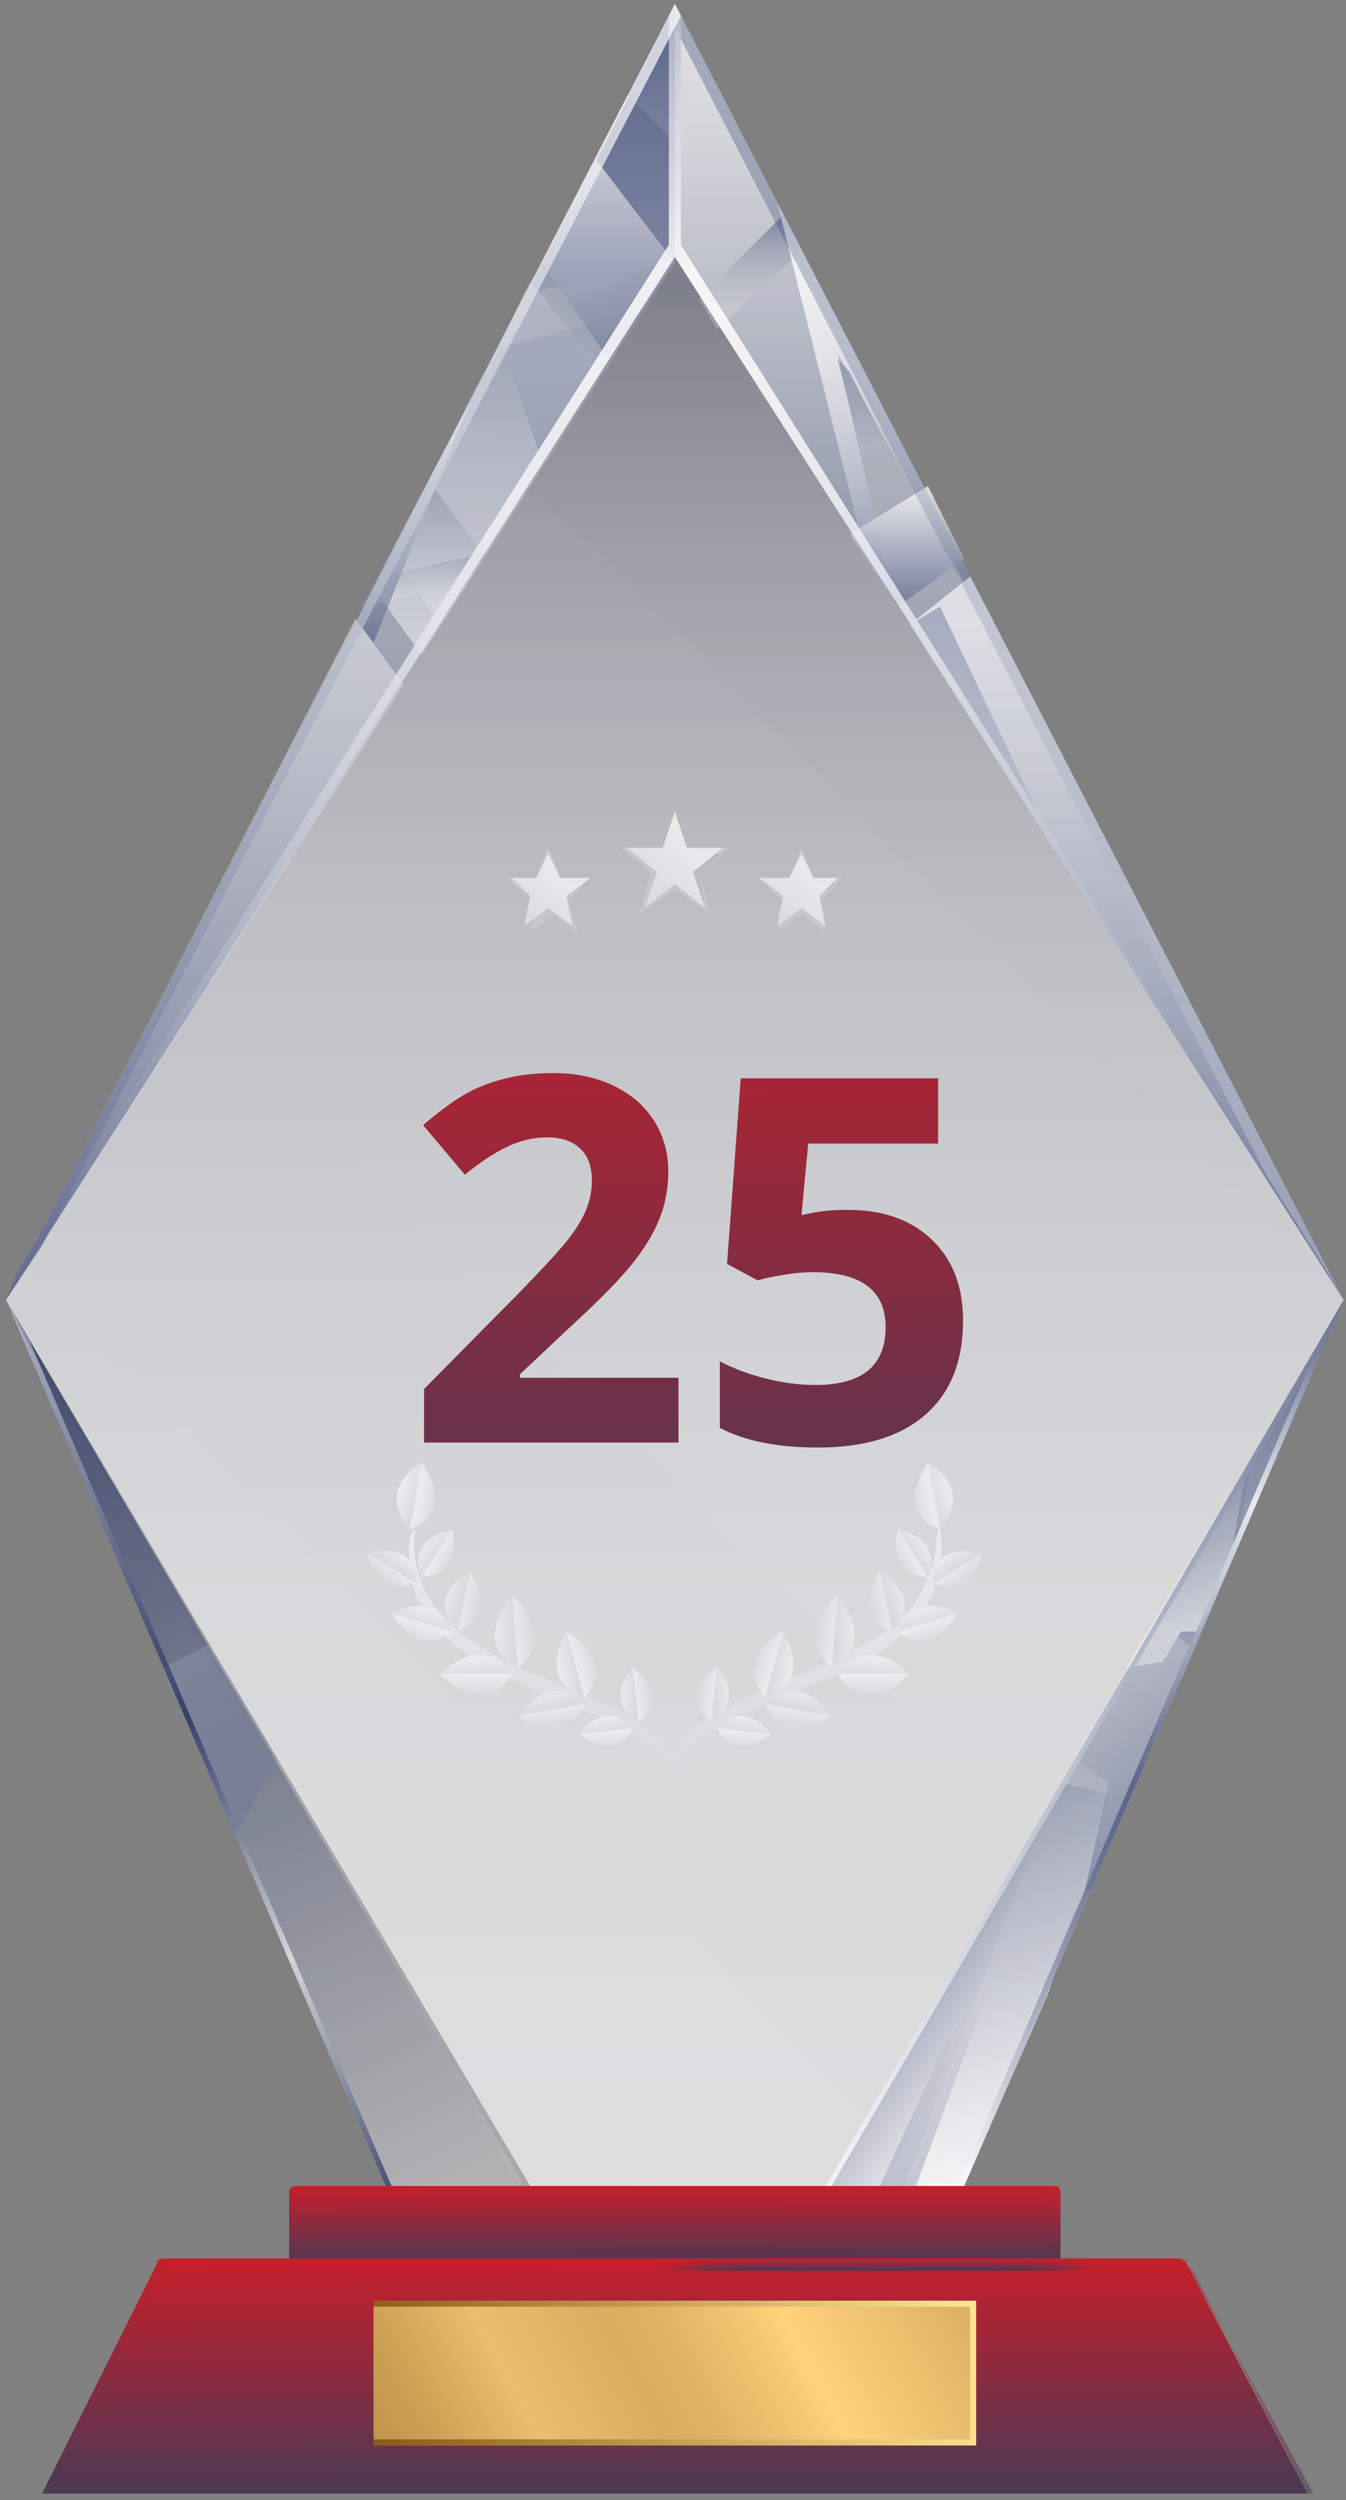 <svg width="132" height="245" viewBox="0 0 132 245" fill="none" xmlns="http://www.w3.org/2000/svg">
<rect x="0" y="0" width="132" height="245" fill="#808080" stroke="none"/>
<path opacity="0.5" d="M94.549 214.233H37.817L0.586 127.386L66.183 0.365L131.78 127.386L94.549 214.233Z" fill="url(#paint0_linear)"/>
<path opacity="0.7" d="M0.586 127.386L66.183 0.365L131.78 127.386L66.183 25.179L0.586 127.386Z" fill="url(#paint1_linear)"/>
<path opacity="0.6" d="M0.586 127.386L51.409 214.233H37.817L0.586 127.386Z" fill="url(#paint2_linear)"/>
<path opacity="0.7" d="M131.778 127.386L80.956 214.233H94.548L131.778 127.386Z" fill="url(#paint3_linear)"/>
<path opacity="0.4" d="M39.59 67.126L34.862 60.627L0.586 127.387L39.59 67.126Z" fill="url(#paint4_linear)"/>
<path opacity="0.4" d="M66.181 0.956V25.769V25.179L85.092 54.718L76.228 19.861L66.181 0.365V0.956Z" fill="url(#paint5_linear)"/>
<path opacity="0.3" d="M41.361 64.172L66.181 25.77L58.499 15.727L36.633 57.673L41.361 64.172Z" fill="url(#paint6_linear)"/>
<path opacity="0.4" d="M89.231 61.217L131.78 127.386L95.14 56.491L89.231 61.217Z" fill="url(#paint7_linear)"/>
<path opacity="0.3" d="M41.361 64.172L66.181 25.77L58.499 15.727L36.633 57.673L41.361 64.172Z" fill="url(#paint8_linear)"/>
<path opacity="0.2" d="M52.589 46.448L66.181 25.77L58.499 15.727L45.498 39.949L52.589 46.448Z" fill="url(#paint9_linear)"/>
<path opacity="0.4" d="M66.183 25.769V0.365L58.5 15.726L66.183 25.769Z" fill="url(#paint10_linear)"/>
<path d="M66.183 25.769V0.365L58.5 15.726L66.183 25.769Z" fill="url(#paint11_linear)"/>
<path opacity="0.3" d="M51.41 28.723L49.046 34.04L63.23 30.495L66.184 25.769L51.41 28.723Z" fill="url(#paint12_linear)"/>
<path opacity="0.3" d="M47.865 54.128L37.228 56.491L35.455 59.445L45.501 57.082L47.865 54.128Z" fill="url(#paint13_linear)"/>
<path opacity="0.6" d="M68.547 29.314L70.32 32.268L78.593 24.588L76.82 21.043L68.547 29.314Z" fill="url(#paint14_linear)"/>
<path opacity="0.8" d="M95.14 56.49L76.229 19.86L84.502 52.945L87.457 58.262L82.139 34.63L94.549 57.08L95.14 56.49Z" fill="url(#paint15_linear)"/>
<path opacity="0.4" d="M89.231 61.217L131.78 127.386L95.14 56.491L89.231 61.217Z" fill="url(#paint16_linear)"/>
<path opacity="0.3" d="M131.78 127.385L118.779 102.572L121.733 112.024L131.78 127.385Z" fill="url(#paint17_linear)"/>
<path opacity="0.6" d="M104.003 174.65L80.956 214.233H94.548L102.821 195.327L108.731 175.831L104.003 174.65Z" fill="url(#paint18_linear)"/>
<path opacity="0.4" d="M121.145 152.199L131.782 127.386L122.917 142.156L121.145 152.199Z" fill="url(#paint19_linear)"/>
<path opacity="0.4" d="M103.412 175.832L80.956 214.234H88.638L103.412 175.832Z" fill="url(#paint20_linear)"/>
<path opacity="0.6" d="M122.323 143.338L110.503 163.425L114.049 162.835L115.822 159.881H117.595L120.55 153.382L122.323 143.338Z" fill="url(#paint21_linear)"/>
<path d="M66.182 13.954V0.365L61.455 9.227L66.182 13.954Z" fill="url(#paint22_linear)"/>
<path opacity="0.3" d="M43.138 61.216L47.275 54.127L41.956 47.037L38.41 54.127L43.138 61.216Z" fill="url(#paint23_linear)"/>
<path opacity="0.5" d="M83.32 36.403L82.138 35.221L82.729 37.585L84.502 44.674L86.866 43.493L83.32 36.403Z" fill="url(#paint24_linear)"/>
<path opacity="0.7" d="M83.321 52.355L88.049 59.445L94.55 54.718L91.004 47.629L83.321 52.355Z" fill="url(#paint25_linear)"/>
<path opacity="0.5" d="M59.685 35.223L66.185 25.77L58.503 15.727L53.184 25.77L59.685 35.223Z" fill="url(#paint26_linear)"/>
<path opacity="0.7" d="M46.09 39.358L34.862 60.627L36.635 62.99L46.09 39.358Z" fill="url(#paint27_linear)"/>
<path opacity="0.5" d="M89.231 61.217L103.414 83.076L92.186 59.445L89.231 61.217Z" fill="url(#paint28_linear)"/>
<path opacity="0.3" d="M52.001 27.542L49.046 33.45L53.183 45.266L59.093 36.404L52.001 27.542Z" fill="url(#paint29_linear)"/>
<path opacity="0.5" d="M113.461 158.697L105.188 172.285L108.734 174.648L106.37 185.283H106.961L117.007 161.651L113.461 158.697Z" fill="url(#paint30_linear)"/>
<path opacity="0.3" d="M89.822 214.234L97.504 193.556L92.776 200.055L86.276 214.234H89.822Z" fill="url(#paint31_linear)"/>
<path opacity="0.3" d="M15.95 163.426L23.041 179.968L27.178 172.288L20.677 161.062L15.95 163.426Z" fill="url(#paint32_linear)"/>
<path opacity="0.6" d="M66.183 25.18L0.586 127.387L52 214.234H80.957L131.78 127.387L66.183 25.18Z" fill="url(#paint33_linear)"/>
<path opacity="0.6" d="M2.95 131.522L0.586 127.386L37.817 214.233H38.408L2.95 131.522Z" fill="url(#paint34_linear)"/>
<path opacity="0.2" d="M50.818 214.233H51.409L0.586 127.386L2.95 132.112L50.818 214.233Z" fill="url(#paint35_linear)"/>
<path opacity="0.3" d="M124.098 114.979L131.78 127.386L66.183 0.365L65.592 1.547L124.098 114.979Z" fill="url(#paint36_linear)"/>
<path opacity="0.85" d="M0.586 127.386L1.768 124.432L65.592 23.997V1.547L66.183 0.365L66.774 1.547V23.997L130.007 124.432L131.78 127.386L66.183 25.179L0.586 127.386Z" fill="url(#paint37_linear)"/>
<path opacity="0.8" d="M129.415 131.522L131.779 127.386L94.548 214.233H93.957L129.415 131.522Z" fill="url(#paint38_linear)"/>
<path opacity="0.8" d="M130.596 130.34L131.778 127.386L80.956 214.233H81.546L130.596 130.34Z" fill="url(#paint39_linear)"/>
<path opacity="0.7" d="M66.774 1.547L66.183 0.365L0.586 127.386L4.132 122.069L66.774 1.547Z" fill="url(#paint40_linear)"/>
<g opacity="0.15">
<path opacity="0.15" d="M18.904 98.437L101.048 179.967L131.778 127.386L51.998 47.629L18.904 98.437Z" fill="white"/>
<path opacity="0.15" d="M0.586 127.386L52 214.233H80.957L85.094 207.143L2.359 124.432L0.586 127.386Z" fill="white"/>
</g>
<path d="M103.409 221.914H28.948C28.357 221.914 28.357 221.323 28.357 221.323V214.825C28.357 214.234 28.948 214.234 28.948 214.234H103.409C104 214.234 104 214.825 104 214.825V221.323C104 221.323 104 221.914 103.409 221.914Z" fill="url(#paint41_linear)"/>
<path opacity="0.2" d="M103.409 221.914H28.948C28.357 221.914 28.357 221.323 28.357 221.323V214.825C28.357 214.234 28.948 214.234 28.948 214.234H103.409C104 214.234 104 214.825 104 214.825V221.323C104 221.323 104 221.914 103.409 221.914Z" fill="url(#paint42_linear)"/>
<path opacity="0.5" d="M103.409 214.234H28.948C28.357 214.234 28.357 214.825 28.357 214.825V221.323C28.357 221.914 28.948 221.914 28.948 221.914V215.415C28.948 214.825 29.539 214.825 29.539 214.825H102.227C102.818 214.825 102.818 215.415 102.818 215.415V221.914C103.409 221.914 103.409 221.323 103.409 221.323V214.825C104 214.234 104 214.234 103.409 214.234Z" fill="url(#paint43_linear)"/>
<path d="M128.231 244.365H4.129L15.358 221.915C15.358 221.324 15.949 221.324 16.54 221.324H115.23C115.821 221.324 115.821 221.324 116.412 221.915L128.231 244.365Z" fill="url(#paint44_linear)"/>
<path opacity="0.5" d="M16.54 222.506C16.54 221.915 17.131 221.915 17.721 221.915H115.821C116.412 221.915 116.412 221.915 117.003 222.506L128.231 244.365H128.822L116.412 221.915C116.412 221.324 115.821 221.324 115.23 221.324H16.54C15.949 221.324 15.949 221.324 15.358 221.915L4.129 244.365H4.72L16.54 222.506Z" fill="url(#paint45_linear)"/>
<path opacity="0.016" d="M108.135 221.324H64.404V222.506H108.135V221.324Z" fill="url(#paint46_linear)"/>
<path opacity="0.032" d="M107.544 221.324H64.404V222.506H107.544V221.324Z" fill="url(#paint47_linear)"/>
<path opacity="0.048" d="M106.956 221.324H64.998V222.506H106.956V221.324Z" fill="url(#paint48_linear)"/>
<path opacity="0.065" d="M106.954 221.324H65.587V222.506H106.954V221.324Z" fill="url(#paint49_linear)"/>
<path opacity="0.081" d="M106.366 221.324H66.181V222.506H106.366V221.324Z" fill="url(#paint50_linear)"/>
<path opacity="0.097" d="M105.775 221.324H66.181V222.506H105.775V221.324Z" fill="url(#paint51_linear)"/>
<path opacity="0.113" d="M105.182 221.324H66.769V222.506H105.182V221.324Z" fill="url(#paint52_linear)"/>
<path opacity="0.129" d="M105.18 221.324H67.358V222.506H105.18V221.324Z" fill="url(#paint53_linear)"/>
<path opacity="0.145" d="M104.592 221.324H67.953V222.506H104.592V221.324Z" fill="url(#paint54_linear)"/>
<path opacity="0.161" d="M103.999 221.324H68.541V222.506H103.999V221.324Z" fill="url(#paint55_linear)"/>
<path opacity="0.177" d="M103.408 221.324H68.541V222.506H103.408V221.324Z" fill="url(#paint56_linear)"/>
<path opacity="0.194" d="M102.821 221.324H69.136V222.506H102.821V221.324Z" fill="url(#paint57_linear)"/>
<path opacity="0.21" d="M102.818 221.324H69.724V222.506H102.818V221.324Z" fill="url(#paint58_linear)"/>
<path opacity="0.226" d="M102.225 221.324H70.313V222.506H102.225V221.324Z" fill="url(#paint59_linear)"/>
<path opacity="0.242" d="M101.634 221.324H70.313V222.506H101.634V221.324Z" fill="url(#paint60_linear)"/>
<path opacity="0.258" d="M101.046 221.324H70.907V222.506H101.046V221.324Z" fill="url(#paint61_linear)"/>
<path opacity="0.274" d="M101.044 221.324H71.496V222.506H101.044V221.324Z" fill="url(#paint62_linear)"/>
<path opacity="0.29" d="M100.456 221.324H72.09V222.506H100.456V221.324Z" fill="url(#paint63_linear)"/>
<path opacity="0.306" d="M100.454 221.324H72.679V222.506H100.454V221.324Z" fill="url(#paint64_linear)"/>
<path opacity="0.323" d="M99.272 221.324H72.679V222.506H99.272V221.324Z" fill="url(#paint65_linear)"/>
<path opacity="0.339" d="M98.68 221.324H73.269V222.506H98.68V221.324Z" fill="url(#paint66_linear)"/>
<path opacity="0.355" d="M98.683 221.324H73.862V222.506H98.683V221.324Z" fill="url(#paint67_linear)"/>
<path opacity="0.371" d="M98.09 221.324H74.452V222.506H98.09V221.324Z" fill="url(#paint68_linear)"/>
<path opacity="0.387" d="M97.499 221.324H74.452V222.506H97.499V221.324Z" fill="url(#paint69_linear)"/>
<path opacity="0.403" d="M96.91 221.324H75.045V222.506H96.91V221.324Z" fill="url(#paint70_linear)"/>
<path opacity="0.419" d="M96.909 221.324H75.635V222.506H96.909V221.324Z" fill="url(#paint71_linear)"/>
<path opacity="0.435" d="M96.316 221.324H76.223V222.506H96.316V221.324Z" fill="url(#paint72_linear)"/>
<path opacity="0.452" d="M96.319 221.324H76.817V222.506H96.319V221.324Z" fill="url(#paint73_linear)"/>
<path opacity="0.468" d="M95.137 221.324H76.817V222.506H95.137V221.324Z" fill="url(#paint74_linear)"/>
<path opacity="0.484" d="M94.544 221.324H77.406V222.506H94.544V221.324Z" fill="url(#paint75_linear)"/>
<path opacity="0.5" d="M94.546 221.324H77.999V222.506H94.546V221.324Z" fill="url(#paint76_linear)"/>
<path d="M95.73 239.637H36.633V225.458H95.73V239.637Z" fill="url(#paint77_linear)"/>
<path d="M95.73 225.458H36.633V239.637H95.73V225.458ZM95.139 239.047H36.633V226.049H95.139V239.047Z" fill="url(#paint78_linear)"/>
<path d="M40.772 149.834C40.772 149.834 40.181 152.197 41.363 155.151C41.954 156.923 43.136 158.105 44.909 159.877C46.682 161.059 48.455 162.24 50.819 163.422C54.955 165.194 59.683 166.967 62.638 168.739C65.593 170.512 66.775 172.875 66.775 172.875V173.465H66.184C66.184 173.465 66.184 172.875 65.002 172.284C64.411 171.693 63.229 170.512 62.047 169.921C59.092 168.148 54.955 166.967 50.228 164.604C47.864 163.422 46.091 162.24 44.318 161.059C42.545 159.286 41.363 157.514 40.772 156.332C39.59 152.197 40.181 149.834 40.772 149.834C40.181 149.243 40.181 149.243 40.772 149.834C40.772 149.243 40.772 149.834 40.772 149.834Z" fill="url(#paint79_linear)"/>
<path d="M40.183 149.835C40.183 149.835 36.637 146.29 41.365 143.336L40.183 149.835Z" fill="url(#paint80_linear)"/>
<path d="M40.182 149.834C40.182 149.834 44.91 148.652 41.364 143.335L40.182 149.834Z" fill="url(#paint81_linear)"/>
<path d="M41.362 154.561C41.362 154.561 39.589 151.017 44.317 149.835L41.362 154.561Z" fill="url(#paint82_linear)"/>
<path d="M41.359 154.561C41.359 154.561 45.496 154.561 44.314 149.835L41.359 154.561Z" fill="url(#paint83_linear)"/>
<path d="M40.772 155.151C40.772 155.151 37.226 156.924 36.044 152.197L40.772 155.151Z" fill="url(#paint84_linear)"/>
<path d="M40.772 155.15C40.772 155.15 41.363 151.015 36.044 152.196L40.772 155.15Z" fill="url(#paint85_linear)"/>
<path d="M44.91 159.877C44.91 159.877 41.364 156.923 46.092 153.969L44.91 159.877Z" fill="url(#paint86_linear)"/>
<path d="M44.909 159.877C44.909 159.877 49.045 158.695 46.091 153.969L44.909 159.877Z" fill="url(#paint87_linear)"/>
<path d="M44.32 159.878C44.32 159.878 41.365 162.832 38.41 158.105L44.32 159.878Z" fill="url(#paint88_linear)"/>
<path d="M44.321 159.877C44.321 159.877 43.139 155.742 38.411 158.105L44.321 159.877Z" fill="url(#paint89_linear)"/>
<path d="M50.821 163.424C50.821 163.424 46.093 161.651 50.23 156.334L50.821 163.424Z" fill="url(#paint90_linear)"/>
<path d="M50.821 163.423C50.821 163.423 54.958 160.47 50.23 156.334L50.821 163.423Z" fill="url(#paint91_linear)"/>
<path d="M50.228 164.014C50.228 164.014 47.864 168.74 43.136 164.014H50.228Z" fill="url(#paint92_linear)"/>
<path d="M50.228 164.014C50.228 164.014 47.864 159.878 43.137 164.014H50.228Z" fill="url(#paint93_linear)"/>
<path d="M57.32 166.375C57.32 166.375 52.592 165.194 55.547 159.877L57.32 166.375Z" fill="url(#paint94_linear)"/>
<path d="M57.319 166.375C57.319 166.375 60.864 162.83 55.546 159.876L57.319 166.375Z" fill="url(#paint95_linear)"/>
<path d="M57.319 166.968C57.319 166.968 55.546 171.694 50.819 168.149L57.319 166.968Z" fill="url(#paint96_linear)"/>
<path d="M57.319 166.968C57.319 166.968 54.365 163.424 50.819 168.15L57.319 166.968Z" fill="url(#paint97_linear)"/>
<path d="M62.639 168.74C62.639 168.74 59.093 166.967 62.048 163.422L62.639 168.74Z" fill="url(#paint98_linear)"/>
<path d="M62.64 168.739C62.64 168.739 66.186 166.376 62.049 163.422L62.64 168.739Z" fill="url(#paint99_linear)"/>
<path d="M62.047 169.33C62.047 169.33 60.865 172.875 56.728 169.921L62.047 169.33Z" fill="url(#paint100_linear)"/>
<path d="M62.047 169.33C62.047 169.33 59.683 166.376 56.728 169.921L62.047 169.33Z" fill="url(#paint101_linear)"/>
<path d="M92.186 149.833C92.186 149.833 92.776 152.196 91.595 155.741C91.004 157.514 89.822 159.286 88.049 160.468C86.276 162.24 84.503 162.831 82.139 164.012C78.002 165.785 73.275 167.557 70.32 169.329C69.138 169.92 67.956 171.102 67.365 171.693C66.774 172.283 66.183 172.874 66.183 172.874H65.592V172.283C65.592 172.283 66.774 169.92 69.729 168.148C72.684 166.375 77.412 164.603 81.548 162.831C83.321 161.649 85.685 161.058 87.458 159.286C89.231 158.104 90.413 156.332 91.004 154.56C92.186 152.196 91.595 149.833 92.186 149.833C91.595 149.833 91.595 149.242 92.186 149.833C92.186 149.242 92.186 149.242 92.186 149.833Z" fill="url(#paint102_linear)"/>
<path d="M92.185 149.834C92.185 149.834 95.731 146.289 91.003 143.335L92.185 149.834Z" fill="url(#paint103_linear)"/>
<path d="M92.187 149.834C92.187 149.834 87.46 148.653 91.005 143.336L92.187 149.834Z" fill="url(#paint104_linear)"/>
<path d="M91.002 154.561C91.002 154.561 92.775 151.016 88.047 149.834L91.002 154.561Z" fill="url(#paint105_linear)"/>
<path d="M91.001 154.561C91.001 154.561 86.865 154.561 88.047 149.834L91.001 154.561Z" fill="url(#paint106_linear)"/>
<path d="M91.591 155.151C91.591 155.151 95.137 156.923 96.319 152.197L91.591 155.151Z" fill="url(#paint107_linear)"/>
<path d="M91.593 155.15C91.593 155.15 91.002 151.015 96.321 152.196L91.593 155.15Z" fill="url(#paint108_linear)"/>
<path d="M87.458 159.876C87.458 159.876 91.004 156.922 86.276 153.969L87.458 159.876Z" fill="url(#paint109_linear)"/>
<path d="M87.46 159.877C87.46 159.877 83.323 158.695 86.278 153.969L87.46 159.877Z" fill="url(#paint110_linear)"/>
<path d="M88.048 159.878C88.048 159.878 91.003 162.832 93.958 158.105L88.048 159.878Z" fill="url(#paint111_linear)"/>
<path d="M88.048 159.877C88.048 159.877 89.23 155.741 93.958 158.105L88.048 159.877Z" fill="url(#paint112_linear)"/>
<path d="M81.55 163.423C81.55 163.423 86.278 161.651 82.141 156.333L81.55 163.423Z" fill="url(#paint113_linear)"/>
<path d="M81.551 163.423C81.551 163.423 77.414 160.47 82.142 156.334L81.551 163.423Z" fill="url(#paint114_linear)"/>
<path d="M82.138 164.013C82.138 164.013 84.502 168.74 89.23 164.013H82.138Z" fill="url(#paint115_linear)"/>
<path d="M82.138 164.013C82.138 164.013 84.502 159.878 89.23 164.013H82.138Z" fill="url(#paint116_linear)"/>
<path d="M75.051 166.375C75.051 166.375 79.779 165.193 76.824 159.876L75.051 166.375Z" fill="url(#paint117_linear)"/>
<path d="M75.049 166.375C75.049 166.375 71.503 162.83 76.822 159.876L75.049 166.375Z" fill="url(#paint118_linear)"/>
<path d="M75.046 166.967C75.046 166.967 76.819 171.693 81.546 168.149L75.046 166.967Z" fill="url(#paint119_linear)"/>
<path d="M75.046 166.968C75.046 166.968 78.001 163.423 81.546 168.15L75.046 166.968Z" fill="url(#paint120_linear)"/>
<path d="M69.73 168.739C69.73 168.739 73.276 166.966 70.321 163.422L69.73 168.739Z" fill="url(#paint121_linear)"/>
<path d="M69.73 168.739C69.73 168.739 66.184 166.376 70.321 163.422L69.73 168.739Z" fill="url(#paint122_linear)"/>
<path d="M70.319 169.329C70.319 169.329 71.501 172.874 75.638 169.92L70.319 169.329Z" fill="url(#paint123_linear)"/>
<path d="M70.32 169.329C70.32 169.329 72.683 166.375 75.638 169.92L70.32 169.329Z" fill="url(#paint124_linear)"/>
<path d="M66.182 79.531L67.364 83.075H70.909L67.955 85.439L69.137 88.983L66.182 86.62L63.227 88.983L64.409 85.439L61.454 83.075H65L66.182 79.531Z" fill="url(#paint125_linear)"/>
<path opacity="0.3" d="M69.73 89.574L66.184 87.211L62.638 89.574L63.82 85.439L60.865 83.076H65.002L66.184 79.531L67.366 83.076H71.503L68.548 85.439L69.73 89.574ZM66.184 86.62L69.139 88.393L68.548 85.439L70.912 83.666H67.366L66.184 80.122L65.002 83.076H62.047L64.411 84.848L63.82 87.802L66.184 86.62Z" fill="url(#paint126_linear)"/>
<path d="M53.769 83.668L54.951 86.031H57.906L55.542 87.803L56.133 90.757L53.769 88.985L51.406 90.757L51.996 87.803L50.224 86.031H52.587L53.769 83.668Z" fill="url(#paint127_linear)"/>
<path opacity="0.3" d="M56.727 91.347L54.363 89.575L51.999 91.347L52.59 88.393L49.635 86.03H52.59L53.772 83.076L54.954 86.03H57.909L55.545 87.802L56.727 91.347ZM53.772 88.984L56.136 90.757L55.545 88.393L57.318 86.621H54.954L53.772 84.258L53.181 86.03H50.817L52.59 87.802L51.999 90.166L53.772 88.984Z" fill="url(#paint128_linear)"/>
<path d="M78.593 83.667L79.774 86.03H82.138L80.365 87.803L80.956 90.757L78.593 88.984L76.229 90.757L76.82 87.803L74.456 86.03H77.411L78.593 83.667Z" fill="url(#paint129_linear)"/>
<path opacity="0.3" d="M80.956 91.347L78.593 89.575L76.229 91.347L76.82 88.393L74.456 86.03H77.411L78.593 83.076L79.774 86.03H82.729L80.365 87.802L80.956 91.347ZM78.593 88.984L80.956 90.756L80.365 88.393L82.138 86.621H79.774L78.593 84.257L77.411 86.03H75.047L76.82 87.802L76.229 90.165L78.593 88.984Z" fill="url(#paint130_linear)"/>
<path d="M66.54 141.365H41.588V136.116L50.548 127.059C53.201 124.34 54.935 122.461 55.748 121.419C56.562 120.361 57.148 119.384 57.506 118.489C57.864 117.594 58.044 116.666 58.044 115.706C58.044 114.274 57.645 113.208 56.847 112.508C56.066 111.808 55.016 111.458 53.698 111.458C52.314 111.458 50.971 111.775 49.669 112.41C48.367 113.045 47.008 113.948 45.592 115.12L41.491 110.262C43.248 108.764 44.705 107.706 45.861 107.088C47.016 106.469 48.278 105.997 49.645 105.672C51.012 105.33 52.542 105.159 54.235 105.159C56.465 105.159 58.434 105.566 60.143 106.38C61.852 107.194 63.178 108.333 64.123 109.798C65.067 111.263 65.539 112.939 65.539 114.827C65.539 116.471 65.246 118.017 64.66 119.466C64.09 120.898 63.195 122.371 61.974 123.885C60.77 125.398 58.638 127.555 55.578 130.354L50.988 134.676V135.018H66.54V141.365ZM83.141 118.562C86.592 118.562 89.334 119.531 91.369 121.468C93.419 123.405 94.445 126.058 94.445 129.427C94.445 133.414 93.216 136.482 90.758 138.631C88.301 140.779 84.785 141.854 80.211 141.854C76.24 141.854 73.034 141.211 70.592 139.925V133.406C71.878 134.09 73.376 134.651 75.085 135.091C76.793 135.514 78.413 135.726 79.943 135.726C84.549 135.726 86.852 133.838 86.852 130.062C86.852 126.465 84.468 124.666 79.699 124.666C78.836 124.666 77.884 124.756 76.842 124.935C75.801 125.097 74.954 125.276 74.303 125.472L71.3 123.86L72.643 105.672H92.003V112.068H79.259L78.6 119.075L79.455 118.904C80.447 118.676 81.676 118.562 83.141 118.562Z" fill="url(#paint131_linear)"/>
<defs>
<linearGradient id="paint0_linear" x1="66.183" y1="214.721" x2="66.183" y2="3.323" gradientUnits="userSpaceOnUse">
<stop stop-color="#CFD1D3"/>
<stop offset="0.126" stop-color="#CACCCF"/>
<stop offset="0.27" stop-color="#BCBFC4"/>
<stop offset="0.423" stop-color="#A5A9B1"/>
<stop offset="0.583" stop-color="#858A97"/>
<stop offset="0.748" stop-color="#5C6276"/>
<stop offset="0.915" stop-color="#2A324E"/>
<stop offset="1" stop-color="#0D1637"/>
</linearGradient>
<linearGradient id="paint1_linear" x1="66.183" y1="126.707" x2="66.183" y2="7.986" gradientUnits="userSpaceOnUse">
<stop stop-color="#606A8F"/>
<stop offset="0.645" stop-color="#C5C9D6"/>
<stop offset="1" stop-color="white"/>
</linearGradient>
<linearGradient id="paint2_linear" x1="44.529" y1="213.709" x2="3.6" y2="128.756" gradientUnits="userSpaceOnUse">
<stop stop-color="#B8B8B8"/>
<stop offset="1" stop-color="#07164F"/>
</linearGradient>
<linearGradient id="paint3_linear" x1="87.835" y1="213.709" x2="128.765" y2="128.756" gradientUnits="userSpaceOnUse">
<stop stop-color="white"/>
<stop offset="0.355" stop-color="#C5C9D6"/>
<stop offset="1" stop-color="#606A8F"/>
</linearGradient>
<linearGradient id="paint4_linear" x1="19.939" y1="126.952" x2="19.939" y2="64.839" gradientUnits="userSpaceOnUse">
<stop stop-color="#707A99"/>
<stop offset="0.407" stop-color="#B0B5C7"/>
<stop offset="0.808" stop-color="#E9EAEF"/>
<stop offset="1" stop-color="white"/>
</linearGradient>
<linearGradient id="paint5_linear" x1="75.527" y1="54.37" x2="75.527" y2="3.595" gradientUnits="userSpaceOnUse">
<stop stop-color="#707A99"/>
<stop offset="0.407" stop-color="#B0B5C7"/>
<stop offset="0.808" stop-color="#E9EAEF"/>
<stop offset="1" stop-color="white"/>
</linearGradient>
<linearGradient id="paint6_linear" x1="51.261" y1="63.973" x2="51.261" y2="18.542" gradientUnits="userSpaceOnUse">
<stop stop-color="white"/>
<stop offset="0.355" stop-color="#C5C9D6"/>
<stop offset="1" stop-color="#606A8F"/>
</linearGradient>
<linearGradient id="paint7_linear" x1="110.625" y1="126.934" x2="110.625" y2="60.965" gradientUnits="userSpaceOnUse">
<stop stop-color="#707A99"/>
<stop offset="0.407" stop-color="#B0B5C7"/>
<stop offset="0.808" stop-color="#E9EAEF"/>
<stop offset="1" stop-color="white"/>
</linearGradient>
<linearGradient id="paint8_linear" x1="51.261" y1="63.973" x2="51.261" y2="18.542" gradientUnits="userSpaceOnUse">
<stop stop-color="white"/>
<stop offset="0.355" stop-color="#C5C9D6"/>
<stop offset="1" stop-color="#606A8F"/>
</linearGradient>
<linearGradient id="paint9_linear" x1="55.816" y1="46.536" x2="55.816" y2="17.574" gradientUnits="userSpaceOnUse">
<stop stop-color="#B7BBCB"/>
<stop offset="1" stop-color="#606A8F"/>
</linearGradient>
<linearGradient id="paint10_linear" x1="62.174" y1="25.789" x2="62.174" y2="-0.063" gradientUnits="userSpaceOnUse">
<stop stop-color="white"/>
<stop offset="0.116" stop-color="#E9EAEF"/>
<stop offset="0.357" stop-color="#B0B4C5"/>
<stop offset="0.699" stop-color="#555F84"/>
<stop offset="1" stop-color="#000F46"/>
</linearGradient>
<linearGradient id="paint11_linear" x1="62.174" y1="214.727" x2="62.174" y2="3.322" gradientUnits="userSpaceOnUse">
<stop stop-color="white"/>
<stop offset="0.157" stop-color="#FBFBFC"/>
<stop offset="0.313" stop-color="#EFF0F3"/>
<stop offset="0.469" stop-color="#DBDDE5"/>
<stop offset="0.626" stop-color="#BFC3D1"/>
<stop offset="0.782" stop-color="#9BA1B7"/>
<stop offset="0.937" stop-color="#6F7897"/>
<stop offset="1" stop-color="#5B6589"/>
</linearGradient>
<linearGradient id="paint12_linear" x1="48.373" y1="31.659" x2="66.031" y2="27.82" gradientUnits="userSpaceOnUse">
<stop stop-color="#CFD1D3"/>
<stop offset="0.186" stop-color="#CBCDD0"/>
<stop offset="0.372" stop-color="#BFC2C9"/>
<stop offset="0.558" stop-color="#ABAFBC"/>
<stop offset="0.744" stop-color="#8F95AA"/>
<stop offset="0.928" stop-color="#6B7493"/>
<stop offset="1" stop-color="#5B6589"/>
</linearGradient>
<linearGradient id="paint13_linear" x1="41.635" y1="59.357" x2="41.635" y2="54.492" gradientUnits="userSpaceOnUse">
<stop stop-color="white"/>
<stop offset="0.355" stop-color="#C5C9D6"/>
<stop offset="1" stop-color="#606A8F"/>
</linearGradient>
<linearGradient id="paint14_linear" x1="73.767" y1="32.121" x2="73.767" y2="21.906" gradientUnits="userSpaceOnUse">
<stop stop-color="#CFD1D3"/>
<stop offset="0.186" stop-color="#CBCDD0"/>
<stop offset="0.372" stop-color="#BFC2C9"/>
<stop offset="0.558" stop-color="#ABAFBC"/>
<stop offset="0.744" stop-color="#8F95AA"/>
<stop offset="0.928" stop-color="#6B7493"/>
<stop offset="1" stop-color="#5B6589"/>
</linearGradient>
<linearGradient id="paint15_linear" x1="82.224" y1="20.888" x2="90.689" y2="61.107" gradientUnits="userSpaceOnUse">
<stop stop-color="white"/>
<stop offset="0.157" stop-color="#FBFBFC"/>
<stop offset="0.313" stop-color="#EFF0F3"/>
<stop offset="0.469" stop-color="#DBDDE5"/>
<stop offset="0.626" stop-color="#BFC3D1"/>
<stop offset="0.782" stop-color="#9BA1B7"/>
<stop offset="0.937" stop-color="#6F7897"/>
<stop offset="1" stop-color="#5B6589"/>
</linearGradient>
<linearGradient id="paint16_linear" x1="110.625" y1="126.934" x2="110.625" y2="60.965" gradientUnits="userSpaceOnUse">
<stop stop-color="#707A99"/>
<stop offset="0.407" stop-color="#B0B5C7"/>
<stop offset="0.808" stop-color="#E9EAEF"/>
<stop offset="1" stop-color="white"/>
</linearGradient>
<linearGradient id="paint17_linear" x1="118.734" y1="103.166" x2="130.757" y2="127.22" gradientUnits="userSpaceOnUse">
<stop stop-color="#9BA1B7"/>
<stop offset="1" stop-color="#606A8F"/>
</linearGradient>
<linearGradient id="paint18_linear" x1="101.646" y1="209.531" x2="88.809" y2="182.886" gradientUnits="userSpaceOnUse">
<stop stop-color="white"/>
<stop offset="0.244" stop-color="#E9EAEF"/>
<stop offset="0.75" stop-color="#B0B5C7"/>
<stop offset="1" stop-color="#9299B1"/>
</linearGradient>
<linearGradient id="paint19_linear" x1="120.955" y1="149.573" x2="130.676" y2="129.102" gradientUnits="userSpaceOnUse">
<stop stop-color="#A2A9BD"/>
<stop offset="1" stop-color="#606A8F"/>
</linearGradient>
<linearGradient id="paint20_linear" x1="96.273" y1="197.383" x2="89.749" y2="193.87" gradientUnits="userSpaceOnUse">
<stop stop-color="#D3D5DD"/>
<stop offset="0.114" stop-color="#C6C8D4"/>
<stop offset="1" stop-color="#606A8F"/>
</linearGradient>
<linearGradient id="paint21_linear" x1="119.677" y1="159.808" x2="113.911" y2="147.841" gradientUnits="userSpaceOnUse">
<stop stop-color="white"/>
<stop offset="0.244" stop-color="#E9EAEF"/>
<stop offset="0.75" stop-color="#B0B5C7"/>
<stop offset="1" stop-color="#9299B1"/>
</linearGradient>
<linearGradient id="paint22_linear" x1="63.781" y1="115.575" x2="63.781" y2="1.999" gradientUnits="userSpaceOnUse">
<stop stop-color="white"/>
<stop offset="0.157" stop-color="#FBFBFC"/>
<stop offset="0.313" stop-color="#EFF0F3"/>
<stop offset="0.469" stop-color="#DBDDE5"/>
<stop offset="0.626" stop-color="#BFC3D1"/>
<stop offset="0.782" stop-color="#9BA1B7"/>
<stop offset="0.937" stop-color="#6F7897"/>
<stop offset="1" stop-color="#5B6589"/>
</linearGradient>
<linearGradient id="paint23_linear" x1="42.879" y1="60.951" x2="42.879" y2="48.117" gradientUnits="userSpaceOnUse">
<stop stop-color="white"/>
<stop offset="0.355" stop-color="#C5C9D6"/>
<stop offset="1" stop-color="#606A8F"/>
</linearGradient>
<linearGradient id="paint24_linear" x1="84.642" y1="44.637" x2="84.642" y2="35.568" gradientUnits="userSpaceOnUse">
<stop stop-color="#B7BCCA"/>
<stop offset="1" stop-color="#737C9C"/>
</linearGradient>
<linearGradient id="paint25_linear" x1="88.887" y1="59.297" x2="88.887" y2="48.401" gradientUnits="userSpaceOnUse">
<stop stop-color="#606A8F"/>
<stop offset="0.645" stop-color="#C5C9D6"/>
<stop offset="1" stop-color="white"/>
</linearGradient>
<linearGradient id="paint26_linear" x1="59.467" y1="34.998" x2="59.467" y2="16.873" gradientUnits="userSpaceOnUse">
<stop stop-color="#606A8F"/>
<stop offset="0.645" stop-color="#C5C9D6"/>
<stop offset="1" stop-color="white"/>
</linearGradient>
<linearGradient id="paint27_linear" x1="40.459" y1="62.819" x2="40.459" y2="40.844" gradientUnits="userSpaceOnUse">
<stop stop-color="#606A8F"/>
<stop offset="0.645" stop-color="#C5C9D6"/>
<stop offset="1" stop-color="white"/>
</linearGradient>
<linearGradient id="paint28_linear" x1="96.451" y1="83.153" x2="96.451" y2="60.759" gradientUnits="userSpaceOnUse">
<stop stop-color="#B7BCCA"/>
<stop offset="1" stop-color="#737C9C"/>
</linearGradient>
<linearGradient id="paint29_linear" x1="54.1" y1="45.305" x2="54.1" y2="28.735" gradientUnits="userSpaceOnUse">
<stop stop-color="#606A8F"/>
<stop offset="0.886" stop-color="#C6C8D4"/>
<stop offset="1" stop-color="#D3D5DD"/>
</linearGradient>
<linearGradient id="paint30_linear" x1="115.314" y1="180.366" x2="106.781" y2="162.655" gradientUnits="userSpaceOnUse">
<stop stop-color="#606A8F"/>
<stop offset="0.886" stop-color="#C6C8D4"/>
<stop offset="1" stop-color="#D3D5DD"/>
</linearGradient>
<linearGradient id="paint31_linear" x1="95.364" y1="210.902" x2="89.15" y2="198.004" gradientUnits="userSpaceOnUse">
<stop stop-color="#606A8F"/>
<stop offset="0.886" stop-color="#C6C8D4"/>
<stop offset="1" stop-color="#D3D5DD"/>
</linearGradient>
<linearGradient id="paint32_linear" x1="25.894" y1="177.992" x2="18.449" y2="162.539" gradientUnits="userSpaceOnUse">
<stop stop-color="#606A8F"/>
<stop offset="1" stop-color="#A5AABD"/>
</linearGradient>
<linearGradient id="paint33_linear" x1="66.183" y1="214.662" x2="66.183" y2="28.045" gradientUnits="userSpaceOnUse">
<stop stop-color="white"/>
<stop offset="0.321" stop-color="#FDFDFD"/>
<stop offset="0.5" stop-color="#F5F5F6"/>
<stop offset="0.644" stop-color="#E7E7EA"/>
<stop offset="0.769" stop-color="#D3D4D9"/>
<stop offset="0.882" stop-color="#BABBC2"/>
<stop offset="0.986" stop-color="#9B9DA7"/>
<stop offset="1" stop-color="#9698A3"/>
</linearGradient>
<linearGradient id="paint34_linear" x1="38.43" y1="214.279" x2="0.826" y2="127.536" gradientUnits="userSpaceOnUse">
<stop stop-color="#07164F"/>
<stop offset="0.259" stop-color="white"/>
<stop offset="0.533" stop-color="#07164F"/>
<stop offset="1" stop-color="white"/>
</linearGradient>
<linearGradient id="paint35_linear" x1="46.274" y1="212.869" x2="5.344" y2="127.915" gradientUnits="userSpaceOnUse">
<stop stop-color="#B8B8B8"/>
<stop offset="1" stop-color="#36426C"/>
</linearGradient>
<linearGradient id="paint36_linear" x1="65.472" y1="2.626" x2="132.325" y2="126.817" gradientUnits="userSpaceOnUse">
<stop stop-color="#18275C"/>
<stop offset="1" stop-color="white"/>
</linearGradient>
<linearGradient id="paint37_linear" x1="66.183" y1="126.707" x2="66.183" y2="1.337" gradientUnits="userSpaceOnUse">
<stop stop-color="#606A8F"/>
<stop offset="0.116" stop-color="#868DAA"/>
<stop offset="0.269" stop-color="#B1B6C8"/>
<stop offset="0.418" stop-color="#D3D6E0"/>
<stop offset="0.559" stop-color="#EBECF1"/>
<stop offset="0.689" stop-color="#FAFAFB"/>
<stop offset="0.796" stop-color="white"/>
<stop offset="1" stop-color="#B9BDCB"/>
</linearGradient>
<linearGradient id="paint38_linear" x1="93.935" y1="214.279" x2="131.539" y2="127.536" gradientUnits="userSpaceOnUse">
<stop stop-color="white"/>
<stop offset="0.107" stop-color="#C7CBD8"/>
<stop offset="0.222" stop-color="#939AB3"/>
<stop offset="0.322" stop-color="#6D7698"/>
<stop offset="0.401" stop-color="#566087"/>
<stop offset="0.451" stop-color="#4D5881"/>
<stop offset="0.497" stop-color="#606A8E"/>
<stop offset="0.59" stop-color="#9198B1"/>
<stop offset="0.72" stop-color="#DFE1E8"/>
<stop offset="0.771" stop-color="white"/>
<stop offset="1" stop-color="#4D5881"/>
</linearGradient>
<linearGradient id="paint39_linear" x1="80.882" y1="214.327" x2="132.387" y2="127.664" gradientUnits="userSpaceOnUse">
<stop stop-color="white"/>
<stop offset="0.192" stop-color="#E9EAEF"/>
<stop offset="0.593" stop-color="#B0B5C7"/>
<stop offset="1" stop-color="#707A99"/>
</linearGradient>
<linearGradient id="paint40_linear" x1="33.671" y1="126.707" x2="33.671" y2="7.986" gradientUnits="userSpaceOnUse">
<stop stop-color="#606A8F"/>
<stop offset="0.645" stop-color="#C5C9D6"/>
<stop offset="1" stop-color="white"/>
</linearGradient>
<linearGradient id="paint41_linear" x1="61.238" y1="213.148" x2="61.248" y2="223.001" gradientUnits="userSpaceOnUse">
<stop stop-color="#D91B24"/>
<stop offset="1" stop-color="#393C5A"/>
</linearGradient>
<linearGradient id="paint42_linear" x1="61.238" y1="213.148" x2="61.248" y2="223.001" gradientUnits="userSpaceOnUse">
<stop stop-color="#D91B24"/>
<stop offset="1" stop-color="#393C5A"/>
</linearGradient>
<linearGradient id="paint43_linear" x1="61.174" y1="213.148" x2="61.184" y2="223.001" gradientUnits="userSpaceOnUse">
<stop stop-color="#D91B24"/>
<stop offset="1" stop-color="#393C5A"/>
</linearGradient>
<linearGradient id="paint44_linear" x1="58.076" y1="218.066" x2="58.127" y2="247.625" gradientUnits="userSpaceOnUse">
<stop stop-color="#D91B24"/>
<stop offset="1" stop-color="#393C5A"/>
</linearGradient>
<linearGradient id="paint45_linear" x1="58.333" y1="218.066" x2="58.384" y2="247.625" gradientUnits="userSpaceOnUse">
<stop stop-color="#D91B24"/>
<stop offset="1" stop-color="#393C5A"/>
</linearGradient>
<linearGradient id="paint46_linear" x1="83.413" y1="221.157" x2="83.414" y2="222.673" gradientUnits="userSpaceOnUse">
<stop stop-color="#D91B24"/>
<stop offset="1" stop-color="#393C5A"/>
</linearGradient>
<linearGradient id="paint47_linear" x1="83.157" y1="221.157" x2="83.157" y2="222.673" gradientUnits="userSpaceOnUse">
<stop stop-color="#D91B24"/>
<stop offset="1" stop-color="#393C5A"/>
</linearGradient>
<linearGradient id="paint48_linear" x1="83.237" y1="221.157" x2="83.237" y2="222.673" gradientUnits="userSpaceOnUse">
<stop stop-color="#D91B24"/>
<stop offset="1" stop-color="#393C5A"/>
</linearGradient>
<linearGradient id="paint49_linear" x1="83.569" y1="221.157" x2="83.569" y2="222.673" gradientUnits="userSpaceOnUse">
<stop stop-color="#D91B24"/>
<stop offset="1" stop-color="#393C5A"/>
</linearGradient>
<linearGradient id="paint50_linear" x1="83.649" y1="221.157" x2="83.65" y2="222.673" gradientUnits="userSpaceOnUse">
<stop stop-color="#D91B24"/>
<stop offset="1" stop-color="#393C5A"/>
</linearGradient>
<linearGradient id="paint51_linear" x1="83.392" y1="221.157" x2="83.393" y2="222.673" gradientUnits="userSpaceOnUse">
<stop stop-color="#D91B24"/>
<stop offset="1" stop-color="#393C5A"/>
</linearGradient>
<linearGradient id="paint52_linear" x1="83.467" y1="221.157" x2="83.468" y2="222.673" gradientUnits="userSpaceOnUse">
<stop stop-color="#D91B24"/>
<stop offset="1" stop-color="#393C5A"/>
</linearGradient>
<linearGradient id="paint53_linear" x1="83.799" y1="221.157" x2="83.8" y2="222.673" gradientUnits="userSpaceOnUse">
<stop stop-color="#D91B24"/>
<stop offset="1" stop-color="#393C5A"/>
</linearGradient>
<linearGradient id="paint54_linear" x1="83.88" y1="221.157" x2="83.88" y2="222.673" gradientUnits="userSpaceOnUse">
<stop stop-color="#D91B24"/>
<stop offset="1" stop-color="#393C5A"/>
</linearGradient>
<linearGradient id="paint55_linear" x1="83.955" y1="221.157" x2="83.955" y2="222.673" gradientUnits="userSpaceOnUse">
<stop stop-color="#D91B24"/>
<stop offset="1" stop-color="#393C5A"/>
</linearGradient>
<linearGradient id="paint56_linear" x1="83.698" y1="221.157" x2="83.698" y2="222.673" gradientUnits="userSpaceOnUse">
<stop stop-color="#D91B24"/>
<stop offset="1" stop-color="#393C5A"/>
</linearGradient>
<linearGradient id="paint57_linear" x1="83.778" y1="221.157" x2="83.779" y2="222.673" gradientUnits="userSpaceOnUse">
<stop stop-color="#D91B24"/>
<stop offset="1" stop-color="#393C5A"/>
</linearGradient>
<linearGradient id="paint58_linear" x1="84.11" y1="221.157" x2="84.111" y2="222.673" gradientUnits="userSpaceOnUse">
<stop stop-color="#D91B24"/>
<stop offset="1" stop-color="#393C5A"/>
</linearGradient>
<linearGradient id="paint59_linear" x1="84.185" y1="221.157" x2="84.186" y2="222.673" gradientUnits="userSpaceOnUse">
<stop stop-color="#D91B24"/>
<stop offset="1" stop-color="#393C5A"/>
</linearGradient>
<linearGradient id="paint60_linear" x1="83.928" y1="221.157" x2="83.929" y2="222.673" gradientUnits="userSpaceOnUse">
<stop stop-color="#D91B24"/>
<stop offset="1" stop-color="#393C5A"/>
</linearGradient>
<linearGradient id="paint61_linear" x1="84.008" y1="221.157" x2="84.009" y2="222.673" gradientUnits="userSpaceOnUse">
<stop stop-color="#D91B24"/>
<stop offset="1" stop-color="#393C5A"/>
</linearGradient>
<linearGradient id="paint62_linear" x1="84.341" y1="221.157" x2="84.341" y2="222.673" gradientUnits="userSpaceOnUse">
<stop stop-color="#D91B24"/>
<stop offset="1" stop-color="#393C5A"/>
</linearGradient>
<linearGradient id="paint63_linear" x1="84.421" y1="221.157" x2="84.421" y2="222.673" gradientUnits="userSpaceOnUse">
<stop stop-color="#D91B24"/>
<stop offset="1" stop-color="#393C5A"/>
</linearGradient>
<linearGradient id="paint64_linear" x1="84.753" y1="221.157" x2="84.754" y2="222.673" gradientUnits="userSpaceOnUse">
<stop stop-color="#D91B24"/>
<stop offset="1" stop-color="#393C5A"/>
</linearGradient>
<linearGradient id="paint65_linear" x1="84.239" y1="221.157" x2="84.24" y2="222.673" gradientUnits="userSpaceOnUse">
<stop stop-color="#D91B24"/>
<stop offset="1" stop-color="#393C5A"/>
</linearGradient>
<linearGradient id="paint66_linear" x1="84.315" y1="221.157" x2="84.315" y2="222.673" gradientUnits="userSpaceOnUse">
<stop stop-color="#D91B24"/>
<stop offset="1" stop-color="#393C5A"/>
</linearGradient>
<linearGradient id="paint67_linear" x1="84.651" y1="221.157" x2="84.652" y2="222.673" gradientUnits="userSpaceOnUse">
<stop stop-color="#D91B24"/>
<stop offset="1" stop-color="#393C5A"/>
</linearGradient>
<linearGradient id="paint68_linear" x1="84.727" y1="221.157" x2="84.728" y2="222.673" gradientUnits="userSpaceOnUse">
<stop stop-color="#D91B24"/>
<stop offset="1" stop-color="#393C5A"/>
</linearGradient>
<linearGradient id="paint69_linear" x1="84.47" y1="221.157" x2="84.471" y2="222.673" gradientUnits="userSpaceOnUse">
<stop stop-color="#D91B24"/>
<stop offset="1" stop-color="#393C5A"/>
</linearGradient>
<linearGradient id="paint70_linear" x1="84.55" y1="221.157" x2="84.55" y2="222.673" gradientUnits="userSpaceOnUse">
<stop stop-color="#D91B24"/>
<stop offset="1" stop-color="#393C5A"/>
</linearGradient>
<linearGradient id="paint71_linear" x1="84.882" y1="221.157" x2="84.883" y2="222.673" gradientUnits="userSpaceOnUse">
<stop stop-color="#D91B24"/>
<stop offset="1" stop-color="#393C5A"/>
</linearGradient>
<linearGradient id="paint72_linear" x1="84.958" y1="221.157" x2="84.958" y2="222.673" gradientUnits="userSpaceOnUse">
<stop stop-color="#D91B24"/>
<stop offset="1" stop-color="#393C5A"/>
</linearGradient>
<linearGradient id="paint73_linear" x1="85.294" y1="221.157" x2="85.295" y2="222.673" gradientUnits="userSpaceOnUse">
<stop stop-color="#D91B24"/>
<stop offset="1" stop-color="#393C5A"/>
</linearGradient>
<linearGradient id="paint74_linear" x1="84.78" y1="221.157" x2="84.781" y2="222.673" gradientUnits="userSpaceOnUse">
<stop stop-color="#D91B24"/>
<stop offset="1" stop-color="#393C5A"/>
</linearGradient>
<linearGradient id="paint75_linear" x1="84.856" y1="221.157" x2="84.857" y2="222.673" gradientUnits="userSpaceOnUse">
<stop stop-color="#D91B24"/>
<stop offset="1" stop-color="#393C5A"/>
</linearGradient>
<linearGradient id="paint76_linear" x1="85.192" y1="221.157" x2="85.193" y2="222.673" gradientUnits="userSpaceOnUse">
<stop stop-color="#D91B24"/>
<stop offset="1" stop-color="#393C5A"/>
</linearGradient>
<linearGradient id="paint77_linear" x1="92.751" y1="218.7" x2="35.167" y2="249.172" gradientUnits="userSpaceOnUse">
<stop stop-color="#D8AE60"/>
<stop offset="0.275" stop-color="#FFD37B"/>
<stop offset="0.322" stop-color="#F4C973"/>
<stop offset="0.438" stop-color="#E0B464"/>
<stop offset="0.514" stop-color="#D8AD5E"/>
<stop offset="0.686" stop-color="#EABE6B"/>
<stop offset="0.707" stop-color="#E4B967"/>
<stop offset="0.816" stop-color="#CDA255"/>
<stop offset="0.916" stop-color="#BE944B"/>
<stop offset="1" stop-color="#B98F47"/>
</linearGradient>
<linearGradient id="paint78_linear" x1="95.959" y1="226.554" x2="36.648" y2="238.906" gradientUnits="userSpaceOnUse">
<stop stop-color="#FFE591"/>
<stop offset="0.315" stop-color="#DDBC6E"/>
<stop offset="1" stop-color="#8B5917"/>
</linearGradient>
<linearGradient id="paint79_linear" x1="53.382" y1="149.157" x2="53.382" y2="173.163" gradientUnits="userSpaceOnUse">
<stop stop-color="#EBEBED"/>
<stop offset="1" stop-color="#DBDBDE"/>
</linearGradient>
<linearGradient id="paint80_linear" x1="39.273" y1="146.12" x2="41.042" y2="146.684" gradientUnits="userSpaceOnUse">
<stop stop-color="#EBEBED"/>
<stop offset="1" stop-color="#DBDBDE"/>
</linearGradient>
<linearGradient id="paint81_linear" x1="41.081" y1="146.706" x2="43.013" y2="147.053" gradientUnits="userSpaceOnUse">
<stop stop-color="#EBEBED"/>
<stop offset="1" stop-color="#DBDBDE"/>
</linearGradient>
<linearGradient id="paint82_linear" x1="41.526" y1="151.515" x2="42.74" y2="152.41" gradientUnits="userSpaceOnUse">
<stop stop-color="#EBEBED"/>
<stop offset="1" stop-color="#DBDBDE"/>
</linearGradient>
<linearGradient id="paint83_linear" x1="42.763" y1="152.438" x2="44.162" y2="153.209" gradientUnits="userSpaceOnUse">
<stop stop-color="#EBEBED"/>
<stop offset="1" stop-color="#DBDBDE"/>
</linearGradient>
<linearGradient id="paint84_linear" x1="38.658" y1="153.524" x2="37.708" y2="154.739" gradientUnits="userSpaceOnUse">
<stop stop-color="#EBEBED"/>
<stop offset="1" stop-color="#DBDBDE"/>
</linearGradient>
<linearGradient id="paint85_linear" x1="39.429" y1="152.345" x2="38.636" y2="153.555" gradientUnits="userSpaceOnUse">
<stop stop-color="#EBEBED"/>
<stop offset="0.999" stop-color="#DBDBDE"/>
</linearGradient>
<linearGradient id="paint86_linear" x1="43.658" y1="156.159" x2="45.212" y2="156.666" gradientUnits="userSpaceOnUse">
<stop stop-color="#EBEBED"/>
<stop offset="1" stop-color="#DBDBDE"/>
</linearGradient>
<linearGradient id="paint87_linear" x1="45.248" y1="156.686" x2="46.946" y2="157.003" gradientUnits="userSpaceOnUse">
<stop stop-color="#EBEBED"/>
<stop offset="1" stop-color="#DBDBDE"/>
</linearGradient>
<linearGradient id="paint88_linear" x1="41.396" y1="159.198" x2="40.835" y2="160.768" gradientUnits="userSpaceOnUse">
<stop stop-color="#EBEBED"/>
<stop offset="1" stop-color="#DBDBDE"/>
</linearGradient>
<linearGradient id="paint89_linear" x1="41.789" y1="157.725" x2="41.385" y2="159.238" gradientUnits="userSpaceOnUse">
<stop stop-color="#EBEBED"/>
<stop offset="0.999" stop-color="#DBDBDE"/>
</linearGradient>
<linearGradient id="paint90_linear" x1="48.365" y1="160.179" x2="50.223" y2="160.167" gradientUnits="userSpaceOnUse">
<stop stop-color="#EBEBED"/>
<stop offset="1" stop-color="#DBDBDE"/>
</linearGradient>
<linearGradient id="paint91_linear" x1="50.269" y1="160.176" x2="52.21" y2="159.908" gradientUnits="userSpaceOnUse">
<stop stop-color="#EBEBED"/>
<stop offset="1" stop-color="#DBDBDE"/>
</linearGradient>
<linearGradient id="paint92_linear" x1="47.02" y1="164.259" x2="46.978" y2="166.146" gradientUnits="userSpaceOnUse">
<stop stop-color="#EBEBED"/>
<stop offset="1" stop-color="#DBDBDE"/>
</linearGradient>
<linearGradient id="paint93_linear" x1="46.915" y1="162.53" x2="47.023" y2="164.307" gradientUnits="userSpaceOnUse">
<stop stop-color="#EBEBED"/>
<stop offset="0.999" stop-color="#DBDBDE"/>
</linearGradient>
<linearGradient id="paint94_linear" x1="54.723" y1="163.28" x2="56.463" y2="162.998" gradientUnits="userSpaceOnUse">
<stop stop-color="#EBEBED"/>
<stop offset="1" stop-color="#DBDBDE"/>
</linearGradient>
<linearGradient id="paint95_linear" x1="56.507" y1="162.999" x2="58.288" y2="162.465" gradientUnits="userSpaceOnUse">
<stop stop-color="#EBEBED"/>
<stop offset="1" stop-color="#DBDBDE"/>
</linearGradient>
<linearGradient id="paint96_linear" x1="54.058" y1="167.306" x2="54.293" y2="169.082" gradientUnits="userSpaceOnUse">
<stop stop-color="#EBEBED"/>
<stop offset="1" stop-color="#DBDBDE"/>
</linearGradient>
<linearGradient id="paint97_linear" x1="53.707" y1="165.698" x2="54.067" y2="167.352" gradientUnits="userSpaceOnUse">
<stop stop-color="#EBEBED"/>
<stop offset="0.999" stop-color="#DBDBDE"/>
</linearGradient>
<linearGradient id="paint98_linear" x1="60.788" y1="166.164" x2="62.277" y2="166.203" gradientUnits="userSpaceOnUse">
<stop stop-color="#EBEBED"/>
<stop offset="1" stop-color="#DBDBDE"/>
</linearGradient>
<linearGradient id="paint99_linear" x1="62.315" y1="166.211" x2="63.88" y2="166.048" gradientUnits="userSpaceOnUse">
<stop stop-color="#EBEBED"/>
<stop offset="1" stop-color="#DBDBDE"/>
</linearGradient>
<linearGradient id="paint100_linear" x1="59.453" y1="169.751" x2="59.577" y2="171.26" gradientUnits="userSpaceOnUse">
<stop stop-color="#EBEBED"/>
<stop offset="1" stop-color="#DBDBDE"/>
</linearGradient>
<linearGradient id="paint101_linear" x1="59.224" y1="168.379" x2="59.458" y2="169.789" gradientUnits="userSpaceOnUse">
<stop stop-color="#EBEBED"/>
<stop offset="0.999" stop-color="#DBDBDE"/>
</linearGradient>
<linearGradient id="paint102_linear" x1="78.988" y1="149.156" x2="78.988" y2="173.163" gradientUnits="userSpaceOnUse">
<stop stop-color="#EBEBED"/>
<stop offset="1" stop-color="#DBDBDE"/>
</linearGradient>
<linearGradient id="paint103_linear" x1="93.095" y1="146.119" x2="91.326" y2="146.683" gradientUnits="userSpaceOnUse">
<stop stop-color="#EBEBED"/>
<stop offset="1" stop-color="#DBDBDE"/>
</linearGradient>
<linearGradient id="paint104_linear" x1="91.288" y1="146.707" x2="89.357" y2="147.054" gradientUnits="userSpaceOnUse">
<stop stop-color="#EBEBED"/>
<stop offset="1" stop-color="#DBDBDE"/>
</linearGradient>
<linearGradient id="paint105_linear" x1="90.838" y1="151.514" x2="89.623" y2="152.409" gradientUnits="userSpaceOnUse">
<stop stop-color="#EBEBED"/>
<stop offset="1" stop-color="#DBDBDE"/>
</linearGradient>
<linearGradient id="paint106_linear" x1="89.598" y1="152.437" x2="88.198" y2="153.209" gradientUnits="userSpaceOnUse">
<stop stop-color="#EBEBED"/>
<stop offset="1" stop-color="#DBDBDE"/>
</linearGradient>
<linearGradient id="paint107_linear" x1="93.705" y1="153.523" x2="94.655" y2="154.739" gradientUnits="userSpaceOnUse">
<stop stop-color="#EBEBED"/>
<stop offset="1" stop-color="#DBDBDE"/>
</linearGradient>
<linearGradient id="paint108_linear" x1="92.936" y1="152.345" x2="93.729" y2="153.555" gradientUnits="userSpaceOnUse">
<stop stop-color="#EBEBED"/>
<stop offset="0.999" stop-color="#DBDBDE"/>
</linearGradient>
<linearGradient id="paint109_linear" x1="88.71" y1="156.158" x2="87.156" y2="156.665" gradientUnits="userSpaceOnUse">
<stop stop-color="#EBEBED"/>
<stop offset="1" stop-color="#DBDBDE"/>
</linearGradient>
<linearGradient id="paint110_linear" x1="87.12" y1="156.686" x2="85.422" y2="157.003" gradientUnits="userSpaceOnUse">
<stop stop-color="#EBEBED"/>
<stop offset="1" stop-color="#DBDBDE"/>
</linearGradient>
<linearGradient id="paint111_linear" x1="90.972" y1="159.198" x2="91.533" y2="160.767" gradientUnits="userSpaceOnUse">
<stop stop-color="#EBEBED"/>
<stop offset="1" stop-color="#DBDBDE"/>
</linearGradient>
<linearGradient id="paint112_linear" x1="90.58" y1="157.724" x2="90.984" y2="159.238" gradientUnits="userSpaceOnUse">
<stop stop-color="#EBEBED"/>
<stop offset="0.999" stop-color="#DBDBDE"/>
</linearGradient>
<linearGradient id="paint113_linear" x1="84.005" y1="160.178" x2="82.147" y2="160.166" gradientUnits="userSpaceOnUse">
<stop stop-color="#EBEBED"/>
<stop offset="1" stop-color="#DBDBDE"/>
</linearGradient>
<linearGradient id="paint114_linear" x1="82.102" y1="160.176" x2="80.162" y2="159.908" gradientUnits="userSpaceOnUse">
<stop stop-color="#EBEBED"/>
<stop offset="1" stop-color="#DBDBDE"/>
</linearGradient>
<linearGradient id="paint115_linear" x1="85.346" y1="164.259" x2="85.388" y2="166.146" gradientUnits="userSpaceOnUse">
<stop stop-color="#EBEBED"/>
<stop offset="1" stop-color="#DBDBDE"/>
</linearGradient>
<linearGradient id="paint116_linear" x1="85.451" y1="162.529" x2="85.344" y2="164.307" gradientUnits="userSpaceOnUse">
<stop stop-color="#EBEBED"/>
<stop offset="0.999" stop-color="#DBDBDE"/>
</linearGradient>
<linearGradient id="paint117_linear" x1="77.648" y1="163.279" x2="75.907" y2="162.997" gradientUnits="userSpaceOnUse">
<stop stop-color="#EBEBED"/>
<stop offset="1" stop-color="#DBDBDE"/>
</linearGradient>
<linearGradient id="paint118_linear" x1="75.86" y1="162.999" x2="74.079" y2="162.465" gradientUnits="userSpaceOnUse">
<stop stop-color="#EBEBED"/>
<stop offset="1" stop-color="#DBDBDE"/>
</linearGradient>
<linearGradient id="paint119_linear" x1="78.307" y1="167.306" x2="78.071" y2="169.082" gradientUnits="userSpaceOnUse">
<stop stop-color="#EBEBED"/>
<stop offset="1" stop-color="#DBDBDE"/>
</linearGradient>
<linearGradient id="paint120_linear" x1="78.658" y1="165.698" x2="78.298" y2="167.352" gradientUnits="userSpaceOnUse">
<stop stop-color="#EBEBED"/>
<stop offset="0.999" stop-color="#DBDBDE"/>
</linearGradient>
<linearGradient id="paint121_linear" x1="71.581" y1="166.163" x2="70.091" y2="166.203" gradientUnits="userSpaceOnUse">
<stop stop-color="#EBEBED"/>
<stop offset="1" stop-color="#DBDBDE"/>
</linearGradient>
<linearGradient id="paint122_linear" x1="70.055" y1="166.212" x2="68.49" y2="166.048" gradientUnits="userSpaceOnUse">
<stop stop-color="#EBEBED"/>
<stop offset="1" stop-color="#DBDBDE"/>
</linearGradient>
<linearGradient id="paint123_linear" x1="72.913" y1="169.75" x2="72.789" y2="171.26" gradientUnits="userSpaceOnUse">
<stop stop-color="#EBEBED"/>
<stop offset="1" stop-color="#DBDBDE"/>
</linearGradient>
<linearGradient id="paint124_linear" x1="73.142" y1="168.378" x2="72.909" y2="169.788" gradientUnits="userSpaceOnUse">
<stop stop-color="#EBEBED"/>
<stop offset="0.999" stop-color="#DBDBDE"/>
</linearGradient>
<linearGradient id="paint125_linear" x1="68.505" y1="81.952" x2="63.313" y2="88.599" gradientUnits="userSpaceOnUse">
<stop stop-color="#EBEBED"/>
<stop offset="1" stop-color="#DBDBDE"/>
</linearGradient>
<linearGradient id="paint126_linear" x1="66.184" y1="78.778" x2="66.184" y2="89.213" gradientUnits="userSpaceOnUse">
<stop stop-color="#EBEBED"/>
<stop offset="1" stop-color="#DBDBDE"/>
</linearGradient>
<linearGradient id="paint127_linear" x1="55.717" y1="85.244" x2="51.603" y2="90.511" gradientUnits="userSpaceOnUse">
<stop stop-color="#EBEBED"/>
<stop offset="1" stop-color="#DBDBDE"/>
</linearGradient>
<linearGradient id="paint128_linear" x1="53.878" y1="82.728" x2="53.878" y2="90.998" gradientUnits="userSpaceOnUse">
<stop stop-color="#EBEBED"/>
<stop offset="1" stop-color="#DBDBDE"/>
</linearGradient>
<linearGradient id="paint129_linear" x1="80.327" y1="85.242" x2="76.211" y2="90.512" gradientUnits="userSpaceOnUse">
<stop stop-color="#EBEBED"/>
<stop offset="1" stop-color="#DBDBDE"/>
</linearGradient>
<linearGradient id="paint130_linear" x1="78.487" y1="82.727" x2="78.487" y2="90.998" gradientUnits="userSpaceOnUse">
<stop stop-color="#EBEBED"/>
<stop offset="1" stop-color="#DBDBDE"/>
</linearGradient>
<linearGradient id="paint131_linear" x1="64.799" y1="78.748" x2="65.755" y2="165.976" gradientUnits="userSpaceOnUse">
<stop stop-color="#D91B24"/>
<stop offset="1" stop-color="#393C5A"/>
</linearGradient>
</defs>
</svg>
